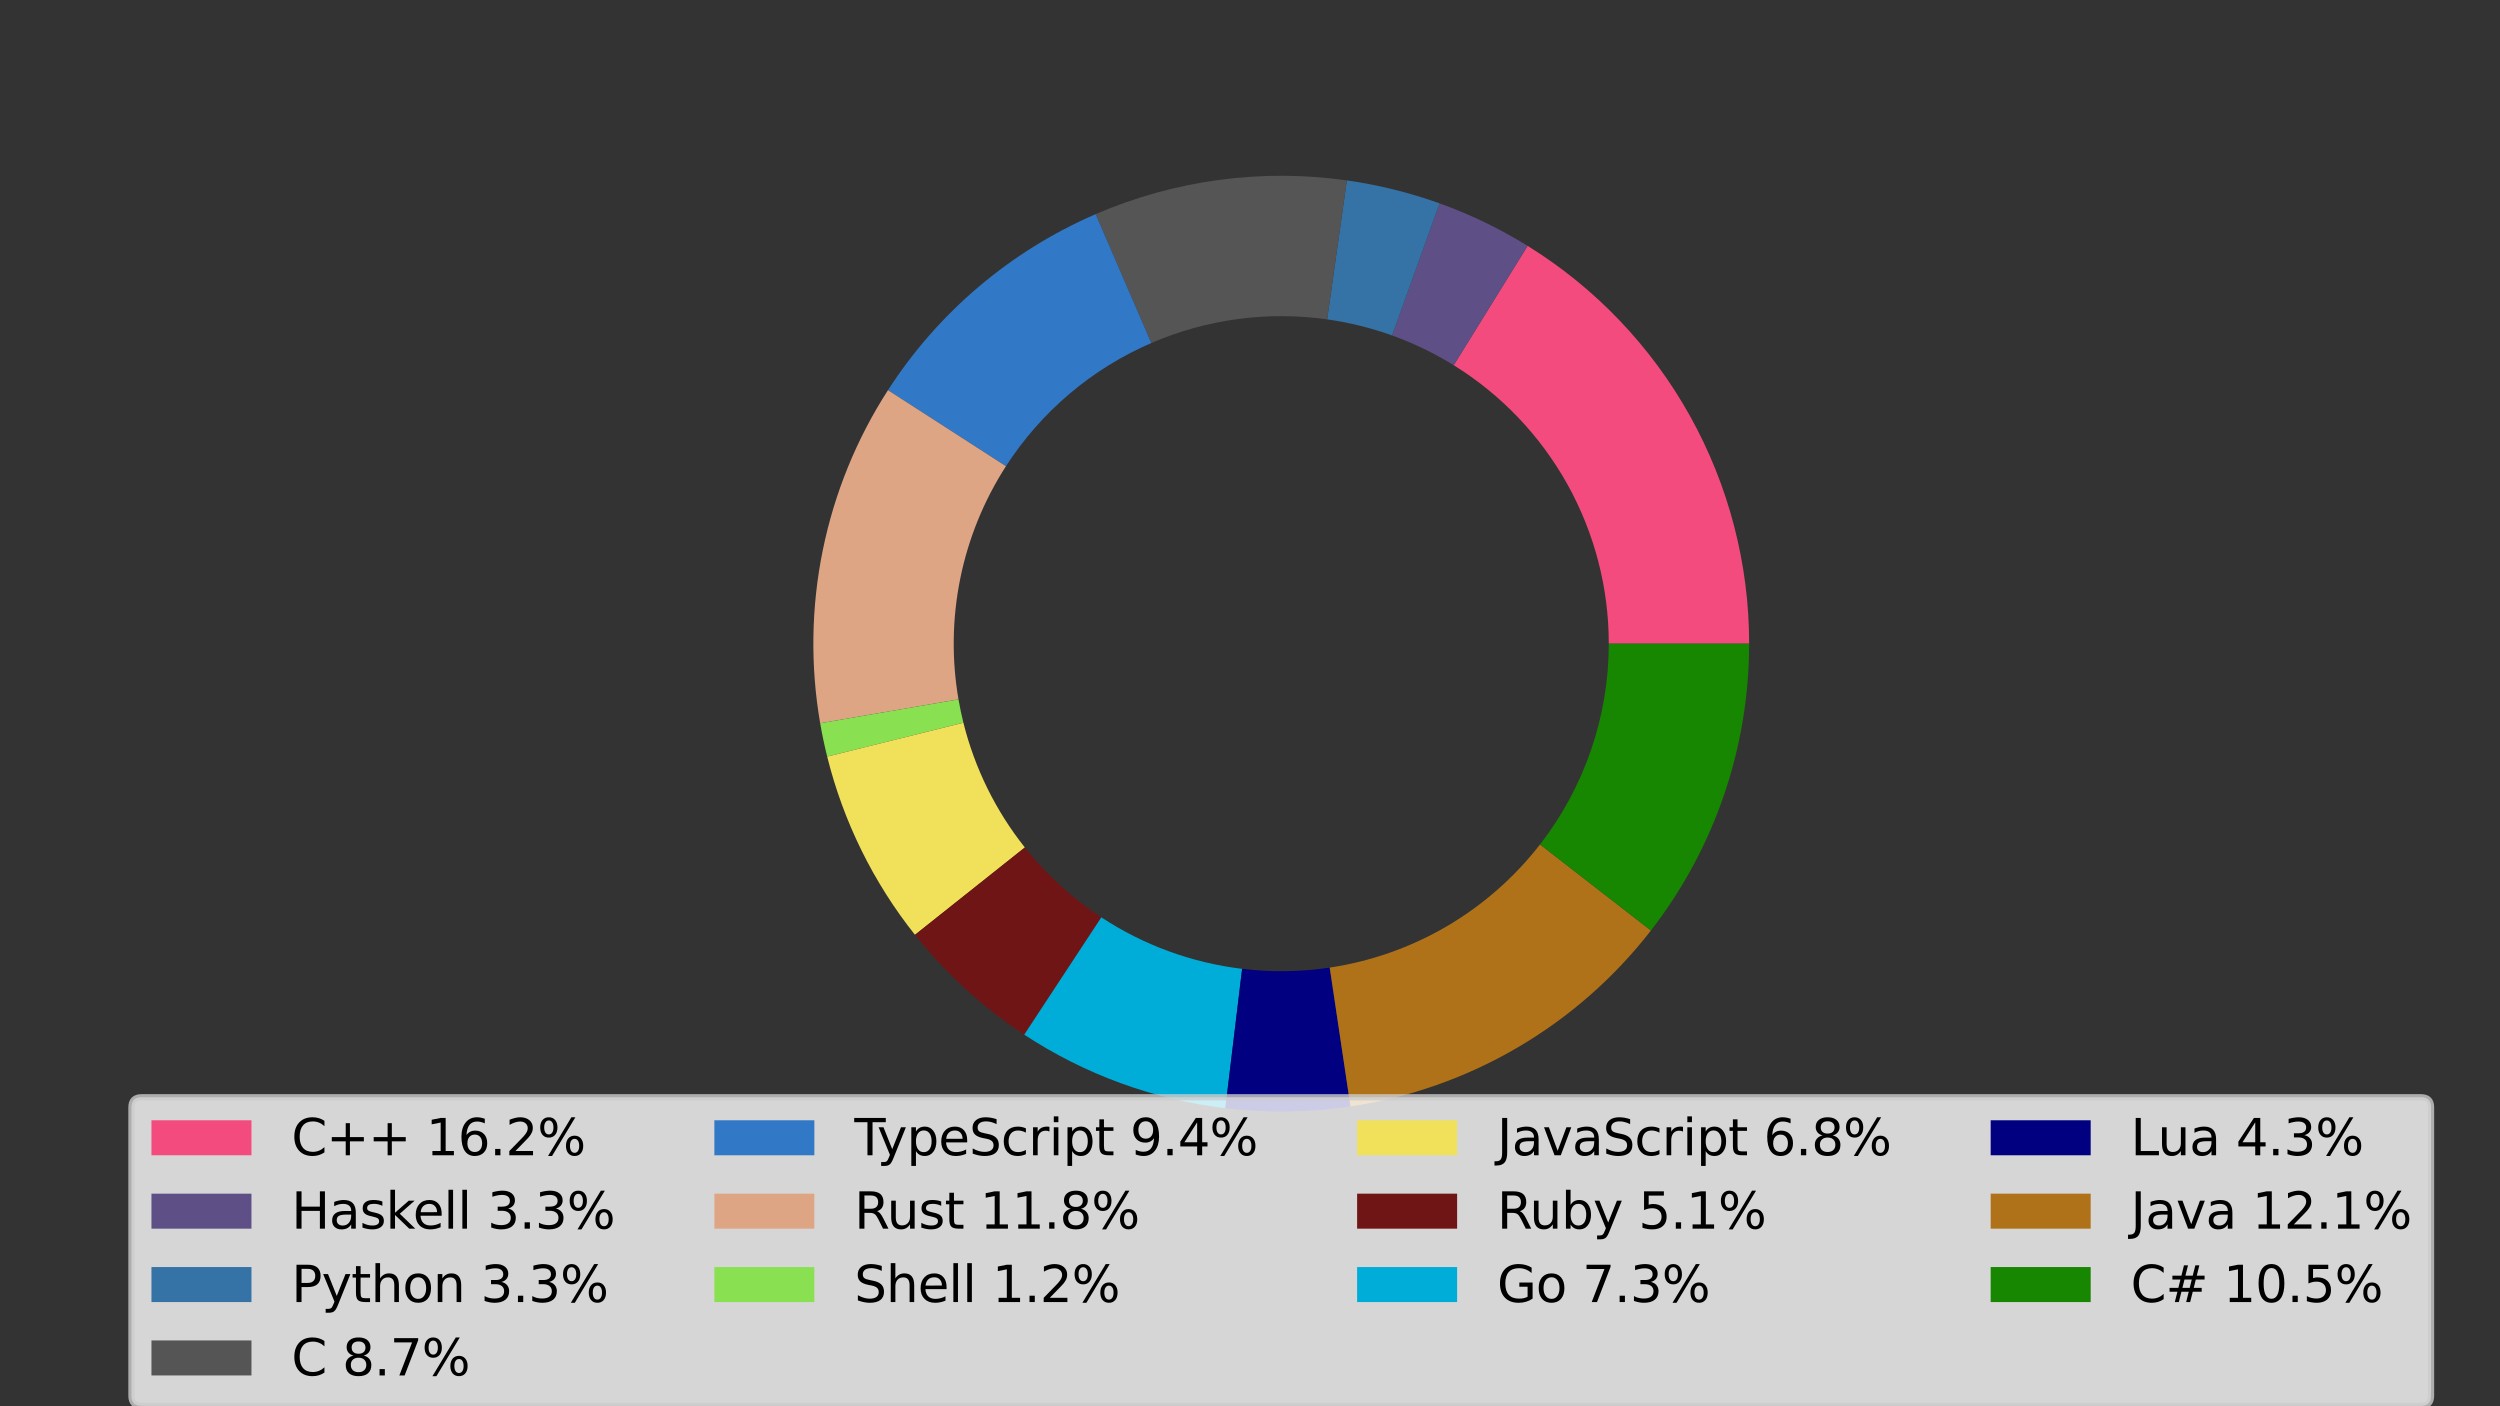 <?xml version="1.0" encoding="utf-8" standalone="no"?>
<!DOCTYPE svg PUBLIC "-//W3C//DTD SVG 1.1//EN"
  "http://www.w3.org/Graphics/SVG/1.1/DTD/svg11.dtd">
<svg xmlns:xlink="http://www.w3.org/1999/xlink" width="400pt" height="225pt" viewBox="0 0 400 225" xmlns="http://www.w3.org/2000/svg" version="1.1">
 <rect x="0" y="0" width="400" height="225" fill="#333333" stroke="none"/>
 <defs>
  <style type="text/css">*{stroke-linejoin: round; stroke-linecap: butt}</style>
 </defs>
 <g id="figure_1">
  <g id="patch_1">
   <path d="M 0 225 
L 400 225 
L 400 0 
L 0 0 
L 0 225 
z
" style="fill: none"/>
  </g>
  <g id="axes_1">
   <g id="patch_2">
    <path d="M 257.405 102.987 
C 257.405 94.063 255.125 85.285 250.783 77.489 
C 246.441 69.692 240.179 63.133 232.592 58.434 
L 244.417 39.34 
C 255.255 46.052 264.201 55.423 270.404 66.561 
C 276.607 77.698 279.864 90.238 279.864 102.987 
z
" clip-path="url(#p9ce96ccfa5)" style="fill: #f34b7d"/>
   </g>
   <g id="patch_3">
    <path d="M 232.592 58.434 
C 231.037 57.471 229.433 56.591 227.787 55.796 
C 226.14 55.001 224.454 54.292 222.733 53.674 
L 230.333 32.539 
C 232.791 33.423 235.201 34.435 237.553 35.571 
C 239.905 36.707 242.196 37.965 244.417 39.34 
z
" clip-path="url(#p9ce96ccfa5)" style="fill: #5e5086"/>
   </g>
   <g id="patch_4">
    <path d="M 222.733 53.674 
C 221.052 53.069 219.34 52.551 217.606 52.121 
C 215.871 51.691 214.116 51.35 212.347 51.1 
L 215.496 28.862 
C 218.023 29.22 220.531 29.707 223.008 30.321 
C 225.486 30.935 227.931 31.676 230.333 32.539 
z
" clip-path="url(#p9ce96ccfa5)" style="fill: #3572a5"/>
   </g>
   <g id="patch_5">
    <path d="M 212.347 51.1 
C 207.595 50.427 202.774 50.41 198.017 51.049 
C 193.261 51.689 188.615 52.979 184.21 54.883 
L 175.3 34.266 
C 181.593 31.547 188.23 29.704 195.025 28.791 
C 201.819 27.877 208.708 27.901 215.496 28.862 
z
" clip-path="url(#p9ce96ccfa5)" style="fill: #555555"/>
   </g>
   <g id="patch_6">
    <path d="M 184.21 54.883 
C 179.468 56.932 175.056 59.671 171.116 63.01 
C 167.176 66.35 163.751 70.254 160.953 74.595 
L 142.075 62.427 
C 146.073 56.225 150.965 50.648 156.594 45.877 
C 162.223 41.106 168.526 37.194 175.3 34.266 
z
" clip-path="url(#p9ce96ccfa5)" style="fill: #3178c6"/>
   </g>
   <g id="patch_7">
    <path d="M 160.953 74.595 
C 157.425 80.069 154.948 86.152 153.649 92.533 
C 152.349 98.914 152.251 105.482 153.359 111.899 
L 131.227 115.719 
C 129.645 106.551 129.785 97.169 131.641 88.053 
C 133.496 78.937 137.035 70.247 142.075 62.427 
z
" clip-path="url(#p9ce96ccfa5)" style="fill: #dea584"/>
   </g>
   <g id="patch_8">
    <path d="M 153.359 111.899 
C 153.467 112.526 153.587 113.151 153.718 113.774 
C 153.849 114.397 153.991 115.017 154.144 115.635 
L 132.349 121.055 
C 132.13 120.173 131.926 119.287 131.739 118.397 
C 131.552 117.508 131.381 116.615 131.227 115.719 
z
" clip-path="url(#p9ce96ccfa5)" style="fill: #89e051"/>
   </g>
   <g id="patch_9">
    <path d="M 154.144 115.635 
C 155.047 119.265 156.336 122.788 157.989 126.143 
C 159.642 129.499 161.649 132.668 163.977 135.596 
L 146.395 149.571 
C 143.07 145.388 140.203 140.861 137.841 136.067 
C 135.48 131.274 133.639 126.241 132.349 121.055 
z
" clip-path="url(#p9ce96ccfa5)" style="fill: #f1e05a"/>
   </g>
   <g id="patch_10">
    <path d="M 163.977 135.596 
C 165.704 137.769 167.601 139.801 169.651 141.674 
C 171.7 143.546 173.894 145.253 176.214 146.777 
L 163.877 165.545 
C 160.564 163.367 157.428 160.929 154.501 158.254 
C 151.573 155.579 148.863 152.676 146.395 149.571 
z
" clip-path="url(#p9ce96ccfa5)" style="fill: #701516"/>
   </g>
   <g id="patch_11">
    <path d="M 176.214 146.777 
C 179.588 148.995 183.206 150.815 186.998 152.202 
C 190.789 153.589 194.728 154.533 198.736 155.016 
L 196.052 177.314 
C 190.326 176.625 184.698 175.276 179.282 173.295 
C 173.866 171.313 168.696 168.713 163.877 165.545 
z
" clip-path="url(#p9ce96ccfa5)" style="fill: #00add8"/>
   </g>
   <g id="patch_12">
    <path d="M 198.736 155.016 
C 201.064 155.296 203.408 155.42 205.752 155.386 
C 208.096 155.353 210.435 155.162 212.754 154.815 
L 216.077 177.027 
C 212.764 177.522 209.423 177.795 206.074 177.843 
C 202.725 177.891 199.377 177.714 196.052 177.314 
z
" clip-path="url(#p9ce96ccfa5)" style="fill: #000080"/>
   </g>
   <g id="patch_13">
    <path d="M 212.754 154.815 
C 219.36 153.827 225.716 151.584 231.48 148.209 
C 237.244 144.834 242.31 140.388 246.404 135.111 
L 264.148 148.879 
C 258.299 156.417 251.062 162.769 242.828 167.59 
C 234.594 172.412 225.514 175.615 216.077 177.027 
z
" clip-path="url(#p9ce96ccfa5)" style="fill: #b07219"/>
   </g>
   <g id="patch_14">
    <path d="M 246.404 135.111 
C 249.945 130.547 252.707 125.429 254.578 119.965 
C 256.45 114.5 257.405 108.763 257.405 102.987 
L 279.864 102.987 
C 279.864 111.239 278.5 119.434 275.826 127.241 
C 273.153 135.048 269.207 142.359 264.148 148.879 
z
" clip-path="url(#p9ce96ccfa5)" style="fill: #178600"/>
   </g>
  </g>
  <g id="axes_2">
   <g id="legend_1">
    <g id="patch_15">
     <path d="M 22.634 224.935 
L 387.366 224.935 
Q 388.966 224.935 388.966 223.335 
L 388.966 177.165 
Q 388.966 175.565 387.366 175.565 
L 22.634 175.565 
Q 21.034 175.565 21.034 177.165 
L 21.034 223.335 
Q 21.034 224.935 22.634 224.935 
z
" style="fill: #ffffff; opacity: 0.8; stroke: #cccccc; stroke-linejoin: miter"/>
    </g>
    <g id="patch_16">
     <path d="M 24.234 184.844 
L 40.234 184.844 
L 40.234 179.244 
L 24.234 179.244 
z
" style="fill: #f34b7d"/>
    </g>
    <g id="text_1">
     <!-- C++ 16.2% -->
     <g transform="translate(46.634 184.844) scale(0.08 -0.08)">
      <defs>
       <path id="DejaVuSans-43" d="M 4122 4306 
L 4122 3641 
Q 3803 3938 3442 4084 
Q 3081 4231 2675 4231 
Q 1875 4231 1450 3742 
Q 1025 3253 1025 2328 
Q 1025 1406 1450 917 
Q 1875 428 2675 428 
Q 3081 428 3442 575 
Q 3803 722 4122 1019 
L 4122 359 
Q 3791 134 3420 21 
Q 3050 -91 2638 -91 
Q 1578 -91 968 557 
Q 359 1206 359 2328 
Q 359 3453 968 4101 
Q 1578 4750 2638 4750 
Q 3056 4750 3426 4639 
Q 3797 4528 4122 4306 
z
" transform="scale(0.016)"/>
       <path id="DejaVuSans-2b" d="M 2944 4013 
L 2944 2272 
L 4684 2272 
L 4684 1741 
L 2944 1741 
L 2944 0 
L 2419 0 
L 2419 1741 
L 678 1741 
L 678 2272 
L 2419 2272 
L 2419 4013 
L 2944 4013 
z
" transform="scale(0.016)"/>
       <path id="DejaVuSans-20" transform="scale(0.016)"/>
       <path id="DejaVuSans-31" d="M 794 531 
L 1825 531 
L 1825 4091 
L 703 3866 
L 703 4441 
L 1819 4666 
L 2450 4666 
L 2450 531 
L 3481 531 
L 3481 0 
L 794 0 
L 794 531 
z
" transform="scale(0.016)"/>
       <path id="DejaVuSans-36" d="M 2113 2584 
Q 1688 2584 1439 2293 
Q 1191 2003 1191 1497 
Q 1191 994 1439 701 
Q 1688 409 2113 409 
Q 2538 409 2786 701 
Q 3034 994 3034 1497 
Q 3034 2003 2786 2293 
Q 2538 2584 2113 2584 
z
M 3366 4563 
L 3366 3988 
Q 3128 4100 2886 4159 
Q 2644 4219 2406 4219 
Q 1781 4219 1451 3797 
Q 1122 3375 1075 2522 
Q 1259 2794 1537 2939 
Q 1816 3084 2150 3084 
Q 2853 3084 3261 2657 
Q 3669 2231 3669 1497 
Q 3669 778 3244 343 
Q 2819 -91 2113 -91 
Q 1303 -91 875 529 
Q 447 1150 447 2328 
Q 447 3434 972 4092 
Q 1497 4750 2381 4750 
Q 2619 4750 2861 4703 
Q 3103 4656 3366 4563 
z
" transform="scale(0.016)"/>
       <path id="DejaVuSans-2e" d="M 684 794 
L 1344 794 
L 1344 0 
L 684 0 
L 684 794 
z
" transform="scale(0.016)"/>
       <path id="DejaVuSans-32" d="M 1228 531 
L 3431 531 
L 3431 0 
L 469 0 
L 469 531 
Q 828 903 1448 1529 
Q 2069 2156 2228 2338 
Q 2531 2678 2651 2914 
Q 2772 3150 2772 3378 
Q 2772 3750 2511 3984 
Q 2250 4219 1831 4219 
Q 1534 4219 1204 4116 
Q 875 4013 500 3803 
L 500 4441 
Q 881 4594 1212 4672 
Q 1544 4750 1819 4750 
Q 2544 4750 2975 4387 
Q 3406 4025 3406 3419 
Q 3406 3131 3298 2873 
Q 3191 2616 2906 2266 
Q 2828 2175 2409 1742 
Q 1991 1309 1228 531 
z
" transform="scale(0.016)"/>
       <path id="DejaVuSans-25" d="M 4653 2053 
Q 4381 2053 4226 1822 
Q 4072 1591 4072 1178 
Q 4072 772 4226 539 
Q 4381 306 4653 306 
Q 4919 306 5073 539 
Q 5228 772 5228 1178 
Q 5228 1588 5073 1820 
Q 4919 2053 4653 2053 
z
M 4653 2450 
Q 5147 2450 5437 2106 
Q 5728 1763 5728 1178 
Q 5728 594 5436 251 
Q 5144 -91 4653 -91 
Q 4153 -91 3862 251 
Q 3572 594 3572 1178 
Q 3572 1766 3864 2108 
Q 4156 2450 4653 2450 
z
M 1428 4353 
Q 1159 4353 1004 4120 
Q 850 3888 850 3481 
Q 850 3069 1003 2837 
Q 1156 2606 1428 2606 
Q 1700 2606 1854 2837 
Q 2009 3069 2009 3481 
Q 2009 3884 1853 4118 
Q 1697 4353 1428 4353 
z
M 4250 4750 
L 4750 4750 
L 1831 -91 
L 1331 -91 
L 4250 4750 
z
M 1428 4750 
Q 1922 4750 2215 4408 
Q 2509 4066 2509 3481 
Q 2509 2891 2217 2550 
Q 1925 2209 1428 2209 
Q 931 2209 642 2551 
Q 353 2894 353 3481 
Q 353 4063 643 4406 
Q 934 4750 1428 4750 
z
" transform="scale(0.016)"/>
      </defs>
      <use xlink:href="#DejaVuSans-43"/>
      <use xlink:href="#DejaVuSans-2b" x="69.824"/>
      <use xlink:href="#DejaVuSans-2b" x="153.613"/>
      <use xlink:href="#DejaVuSans-20" x="237.402"/>
      <use xlink:href="#DejaVuSans-31" x="269.189"/>
      <use xlink:href="#DejaVuSans-36" x="332.812"/>
      <use xlink:href="#DejaVuSans-2e" x="396.436"/>
      <use xlink:href="#DejaVuSans-32" x="428.223"/>
      <use xlink:href="#DejaVuSans-25" x="491.846"/>
     </g>
    </g>
    <g id="patch_17">
     <path d="M 24.234 196.586 
L 40.234 196.586 
L 40.234 190.986 
L 24.234 190.986 
z
" style="fill: #5e5086"/>
    </g>
    <g id="text_2">
     <!-- Haskell 3.3% -->
     <g transform="translate(46.634 196.586) scale(0.08 -0.08)">
      <defs>
       <path id="DejaVuSans-48" d="M 628 4666 
L 1259 4666 
L 1259 2753 
L 3553 2753 
L 3553 4666 
L 4184 4666 
L 4184 0 
L 3553 0 
L 3553 2222 
L 1259 2222 
L 1259 0 
L 628 0 
L 628 4666 
z
" transform="scale(0.016)"/>
       <path id="DejaVuSans-61" d="M 2194 1759 
Q 1497 1759 1228 1600 
Q 959 1441 959 1056 
Q 959 750 1161 570 
Q 1363 391 1709 391 
Q 2188 391 2477 730 
Q 2766 1069 2766 1631 
L 2766 1759 
L 2194 1759 
z
M 3341 1997 
L 3341 0 
L 2766 0 
L 2766 531 
Q 2569 213 2275 61 
Q 1981 -91 1556 -91 
Q 1019 -91 701 211 
Q 384 513 384 1019 
Q 384 1609 779 1909 
Q 1175 2209 1959 2209 
L 2766 2209 
L 2766 2266 
Q 2766 2663 2505 2880 
Q 2244 3097 1772 3097 
Q 1472 3097 1187 3025 
Q 903 2953 641 2809 
L 641 3341 
Q 956 3463 1253 3523 
Q 1550 3584 1831 3584 
Q 2591 3584 2966 3190 
Q 3341 2797 3341 1997 
z
" transform="scale(0.016)"/>
       <path id="DejaVuSans-73" d="M 2834 3397 
L 2834 2853 
Q 2591 2978 2328 3040 
Q 2066 3103 1784 3103 
Q 1356 3103 1142 2972 
Q 928 2841 928 2578 
Q 928 2378 1081 2264 
Q 1234 2150 1697 2047 
L 1894 2003 
Q 2506 1872 2764 1633 
Q 3022 1394 3022 966 
Q 3022 478 2636 193 
Q 2250 -91 1575 -91 
Q 1294 -91 989 -36 
Q 684 19 347 128 
L 347 722 
Q 666 556 975 473 
Q 1284 391 1588 391 
Q 1994 391 2212 530 
Q 2431 669 2431 922 
Q 2431 1156 2273 1281 
Q 2116 1406 1581 1522 
L 1381 1569 
Q 847 1681 609 1914 
Q 372 2147 372 2553 
Q 372 3047 722 3315 
Q 1072 3584 1716 3584 
Q 2034 3584 2315 3537 
Q 2597 3491 2834 3397 
z
" transform="scale(0.016)"/>
       <path id="DejaVuSans-6b" d="M 581 4863 
L 1159 4863 
L 1159 1991 
L 2875 3500 
L 3609 3500 
L 1753 1863 
L 3688 0 
L 2938 0 
L 1159 1709 
L 1159 0 
L 581 0 
L 581 4863 
z
" transform="scale(0.016)"/>
       <path id="DejaVuSans-65" d="M 3597 1894 
L 3597 1613 
L 953 1613 
Q 991 1019 1311 708 
Q 1631 397 2203 397 
Q 2534 397 2845 478 
Q 3156 559 3463 722 
L 3463 178 
Q 3153 47 2828 -22 
Q 2503 -91 2169 -91 
Q 1331 -91 842 396 
Q 353 884 353 1716 
Q 353 2575 817 3079 
Q 1281 3584 2069 3584 
Q 2775 3584 3186 3129 
Q 3597 2675 3597 1894 
z
M 3022 2063 
Q 3016 2534 2758 2815 
Q 2500 3097 2075 3097 
Q 1594 3097 1305 2825 
Q 1016 2553 972 2059 
L 3022 2063 
z
" transform="scale(0.016)"/>
       <path id="DejaVuSans-6c" d="M 603 4863 
L 1178 4863 
L 1178 0 
L 603 0 
L 603 4863 
z
" transform="scale(0.016)"/>
       <path id="DejaVuSans-33" d="M 2597 2516 
Q 3050 2419 3304 2112 
Q 3559 1806 3559 1356 
Q 3559 666 3084 287 
Q 2609 -91 1734 -91 
Q 1441 -91 1130 -33 
Q 819 25 488 141 
L 488 750 
Q 750 597 1062 519 
Q 1375 441 1716 441 
Q 2309 441 2620 675 
Q 2931 909 2931 1356 
Q 2931 1769 2642 2001 
Q 2353 2234 1838 2234 
L 1294 2234 
L 1294 2753 
L 1863 2753 
Q 2328 2753 2575 2939 
Q 2822 3125 2822 3475 
Q 2822 3834 2567 4026 
Q 2313 4219 1838 4219 
Q 1578 4219 1281 4162 
Q 984 4106 628 3988 
L 628 4550 
Q 988 4650 1302 4700 
Q 1616 4750 1894 4750 
Q 2613 4750 3031 4423 
Q 3450 4097 3450 3541 
Q 3450 3153 3228 2886 
Q 3006 2619 2597 2516 
z
" transform="scale(0.016)"/>
      </defs>
      <use xlink:href="#DejaVuSans-48"/>
      <use xlink:href="#DejaVuSans-61" x="75.195"/>
      <use xlink:href="#DejaVuSans-73" x="136.475"/>
      <use xlink:href="#DejaVuSans-6b" x="188.574"/>
      <use xlink:href="#DejaVuSans-65" x="242.859"/>
      <use xlink:href="#DejaVuSans-6c" x="304.383"/>
      <use xlink:href="#DejaVuSans-6c" x="332.166"/>
      <use xlink:href="#DejaVuSans-20" x="359.949"/>
      <use xlink:href="#DejaVuSans-33" x="391.736"/>
      <use xlink:href="#DejaVuSans-2e" x="455.359"/>
      <use xlink:href="#DejaVuSans-33" x="487.146"/>
      <use xlink:href="#DejaVuSans-25" x="550.77"/>
     </g>
    </g>
    <g id="patch_18">
     <path d="M 24.234 208.329 
L 40.234 208.329 
L 40.234 202.729 
L 24.234 202.729 
z
" style="fill: #3572a5"/>
    </g>
    <g id="text_3">
     <!-- Python 3.3% -->
     <g transform="translate(46.634 208.329) scale(0.08 -0.08)">
      <defs>
       <path id="DejaVuSans-50" d="M 1259 4147 
L 1259 2394 
L 2053 2394 
Q 2494 2394 2734 2622 
Q 2975 2850 2975 3272 
Q 2975 3691 2734 3919 
Q 2494 4147 2053 4147 
L 1259 4147 
z
M 628 4666 
L 2053 4666 
Q 2838 4666 3239 4311 
Q 3641 3956 3641 3272 
Q 3641 2581 3239 2228 
Q 2838 1875 2053 1875 
L 1259 1875 
L 1259 0 
L 628 0 
L 628 4666 
z
" transform="scale(0.016)"/>
       <path id="DejaVuSans-79" d="M 2059 -325 
Q 1816 -950 1584 -1140 
Q 1353 -1331 966 -1331 
L 506 -1331 
L 506 -850 
L 844 -850 
Q 1081 -850 1212 -737 
Q 1344 -625 1503 -206 
L 1606 56 
L 191 3500 
L 800 3500 
L 1894 763 
L 2988 3500 
L 3597 3500 
L 2059 -325 
z
" transform="scale(0.016)"/>
       <path id="DejaVuSans-74" d="M 1172 4494 
L 1172 3500 
L 2356 3500 
L 2356 3053 
L 1172 3053 
L 1172 1153 
Q 1172 725 1289 603 
Q 1406 481 1766 481 
L 2356 481 
L 2356 0 
L 1766 0 
Q 1100 0 847 248 
Q 594 497 594 1153 
L 594 3053 
L 172 3053 
L 172 3500 
L 594 3500 
L 594 4494 
L 1172 4494 
z
" transform="scale(0.016)"/>
       <path id="DejaVuSans-68" d="M 3513 2113 
L 3513 0 
L 2938 0 
L 2938 2094 
Q 2938 2591 2744 2837 
Q 2550 3084 2163 3084 
Q 1697 3084 1428 2787 
Q 1159 2491 1159 1978 
L 1159 0 
L 581 0 
L 581 4863 
L 1159 4863 
L 1159 2956 
Q 1366 3272 1645 3428 
Q 1925 3584 2291 3584 
Q 2894 3584 3203 3211 
Q 3513 2838 3513 2113 
z
" transform="scale(0.016)"/>
       <path id="DejaVuSans-6f" d="M 1959 3097 
Q 1497 3097 1228 2736 
Q 959 2375 959 1747 
Q 959 1119 1226 758 
Q 1494 397 1959 397 
Q 2419 397 2687 759 
Q 2956 1122 2956 1747 
Q 2956 2369 2687 2733 
Q 2419 3097 1959 3097 
z
M 1959 3584 
Q 2709 3584 3137 3096 
Q 3566 2609 3566 1747 
Q 3566 888 3137 398 
Q 2709 -91 1959 -91 
Q 1206 -91 779 398 
Q 353 888 353 1747 
Q 353 2609 779 3096 
Q 1206 3584 1959 3584 
z
" transform="scale(0.016)"/>
       <path id="DejaVuSans-6e" d="M 3513 2113 
L 3513 0 
L 2938 0 
L 2938 2094 
Q 2938 2591 2744 2837 
Q 2550 3084 2163 3084 
Q 1697 3084 1428 2787 
Q 1159 2491 1159 1978 
L 1159 0 
L 581 0 
L 581 3500 
L 1159 3500 
L 1159 2956 
Q 1366 3272 1645 3428 
Q 1925 3584 2291 3584 
Q 2894 3584 3203 3211 
Q 3513 2838 3513 2113 
z
" transform="scale(0.016)"/>
      </defs>
      <use xlink:href="#DejaVuSans-50"/>
      <use xlink:href="#DejaVuSans-79" x="60.303"/>
      <use xlink:href="#DejaVuSans-74" x="119.482"/>
      <use xlink:href="#DejaVuSans-68" x="158.691"/>
      <use xlink:href="#DejaVuSans-6f" x="222.07"/>
      <use xlink:href="#DejaVuSans-6e" x="283.252"/>
      <use xlink:href="#DejaVuSans-20" x="346.631"/>
      <use xlink:href="#DejaVuSans-33" x="378.418"/>
      <use xlink:href="#DejaVuSans-2e" x="442.041"/>
      <use xlink:href="#DejaVuSans-33" x="473.828"/>
      <use xlink:href="#DejaVuSans-25" x="537.451"/>
     </g>
    </g>
    <g id="patch_19">
     <path d="M 24.234 220.071 
L 40.234 220.071 
L 40.234 214.471 
L 24.234 214.471 
z
" style="fill: #555555"/>
    </g>
    <g id="text_4">
     <!-- C 8.7% -->
     <g transform="translate(46.634 220.071) scale(0.08 -0.08)">
      <defs>
       <path id="DejaVuSans-38" d="M 2034 2216 
Q 1584 2216 1326 1975 
Q 1069 1734 1069 1313 
Q 1069 891 1326 650 
Q 1584 409 2034 409 
Q 2484 409 2743 651 
Q 3003 894 3003 1313 
Q 3003 1734 2745 1975 
Q 2488 2216 2034 2216 
z
M 1403 2484 
Q 997 2584 770 2862 
Q 544 3141 544 3541 
Q 544 4100 942 4425 
Q 1341 4750 2034 4750 
Q 2731 4750 3128 4425 
Q 3525 4100 3525 3541 
Q 3525 3141 3298 2862 
Q 3072 2584 2669 2484 
Q 3125 2378 3379 2068 
Q 3634 1759 3634 1313 
Q 3634 634 3220 271 
Q 2806 -91 2034 -91 
Q 1263 -91 848 271 
Q 434 634 434 1313 
Q 434 1759 690 2068 
Q 947 2378 1403 2484 
z
M 1172 3481 
Q 1172 3119 1398 2916 
Q 1625 2713 2034 2713 
Q 2441 2713 2670 2916 
Q 2900 3119 2900 3481 
Q 2900 3844 2670 4047 
Q 2441 4250 2034 4250 
Q 1625 4250 1398 4047 
Q 1172 3844 1172 3481 
z
" transform="scale(0.016)"/>
       <path id="DejaVuSans-37" d="M 525 4666 
L 3525 4666 
L 3525 4397 
L 1831 0 
L 1172 0 
L 2766 4134 
L 525 4134 
L 525 4666 
z
" transform="scale(0.016)"/>
      </defs>
      <use xlink:href="#DejaVuSans-43"/>
      <use xlink:href="#DejaVuSans-20" x="69.824"/>
      <use xlink:href="#DejaVuSans-38" x="101.611"/>
      <use xlink:href="#DejaVuSans-2e" x="165.234"/>
      <use xlink:href="#DejaVuSans-37" x="197.021"/>
      <use xlink:href="#DejaVuSans-25" x="260.645"/>
     </g>
    </g>
    <g id="patch_20">
     <path d="M 114.297 184.844 
L 130.297 184.844 
L 130.297 179.244 
L 114.297 179.244 
z
" style="fill: #3178c6"/>
    </g>
    <g id="text_5">
     <!-- TypeScript 9.4% -->
     <g transform="translate(136.697 184.844) scale(0.08 -0.08)">
      <defs>
       <path id="DejaVuSans-54" d="M -19 4666 
L 3928 4666 
L 3928 4134 
L 2272 4134 
L 2272 0 
L 1638 0 
L 1638 4134 
L -19 4134 
L -19 4666 
z
" transform="scale(0.016)"/>
       <path id="DejaVuSans-70" d="M 1159 525 
L 1159 -1331 
L 581 -1331 
L 581 3500 
L 1159 3500 
L 1159 2969 
Q 1341 3281 1617 3432 
Q 1894 3584 2278 3584 
Q 2916 3584 3314 3078 
Q 3713 2572 3713 1747 
Q 3713 922 3314 415 
Q 2916 -91 2278 -91 
Q 1894 -91 1617 61 
Q 1341 213 1159 525 
z
M 3116 1747 
Q 3116 2381 2855 2742 
Q 2594 3103 2138 3103 
Q 1681 3103 1420 2742 
Q 1159 2381 1159 1747 
Q 1159 1113 1420 752 
Q 1681 391 2138 391 
Q 2594 391 2855 752 
Q 3116 1113 3116 1747 
z
" transform="scale(0.016)"/>
       <path id="DejaVuSans-53" d="M 3425 4513 
L 3425 3897 
Q 3066 4069 2747 4153 
Q 2428 4238 2131 4238 
Q 1616 4238 1336 4038 
Q 1056 3838 1056 3469 
Q 1056 3159 1242 3001 
Q 1428 2844 1947 2747 
L 2328 2669 
Q 3034 2534 3370 2195 
Q 3706 1856 3706 1288 
Q 3706 609 3251 259 
Q 2797 -91 1919 -91 
Q 1588 -91 1214 -16 
Q 841 59 441 206 
L 441 856 
Q 825 641 1194 531 
Q 1563 422 1919 422 
Q 2459 422 2753 634 
Q 3047 847 3047 1241 
Q 3047 1584 2836 1778 
Q 2625 1972 2144 2069 
L 1759 2144 
Q 1053 2284 737 2584 
Q 422 2884 422 3419 
Q 422 4038 858 4394 
Q 1294 4750 2059 4750 
Q 2388 4750 2728 4690 
Q 3069 4631 3425 4513 
z
" transform="scale(0.016)"/>
       <path id="DejaVuSans-63" d="M 3122 3366 
L 3122 2828 
Q 2878 2963 2633 3030 
Q 2388 3097 2138 3097 
Q 1578 3097 1268 2742 
Q 959 2388 959 1747 
Q 959 1106 1268 751 
Q 1578 397 2138 397 
Q 2388 397 2633 464 
Q 2878 531 3122 666 
L 3122 134 
Q 2881 22 2623 -34 
Q 2366 -91 2075 -91 
Q 1284 -91 818 406 
Q 353 903 353 1747 
Q 353 2603 823 3093 
Q 1294 3584 2113 3584 
Q 2378 3584 2631 3529 
Q 2884 3475 3122 3366 
z
" transform="scale(0.016)"/>
       <path id="DejaVuSans-72" d="M 2631 2963 
Q 2534 3019 2420 3045 
Q 2306 3072 2169 3072 
Q 1681 3072 1420 2755 
Q 1159 2438 1159 1844 
L 1159 0 
L 581 0 
L 581 3500 
L 1159 3500 
L 1159 2956 
Q 1341 3275 1631 3429 
Q 1922 3584 2338 3584 
Q 2397 3584 2469 3576 
Q 2541 3569 2628 3553 
L 2631 2963 
z
" transform="scale(0.016)"/>
       <path id="DejaVuSans-69" d="M 603 3500 
L 1178 3500 
L 1178 0 
L 603 0 
L 603 3500 
z
M 603 4863 
L 1178 4863 
L 1178 4134 
L 603 4134 
L 603 4863 
z
" transform="scale(0.016)"/>
       <path id="DejaVuSans-39" d="M 703 97 
L 703 672 
Q 941 559 1184 500 
Q 1428 441 1663 441 
Q 2288 441 2617 861 
Q 2947 1281 2994 2138 
Q 2813 1869 2534 1725 
Q 2256 1581 1919 1581 
Q 1219 1581 811 2004 
Q 403 2428 403 3163 
Q 403 3881 828 4315 
Q 1253 4750 1959 4750 
Q 2769 4750 3195 4129 
Q 3622 3509 3622 2328 
Q 3622 1225 3098 567 
Q 2575 -91 1691 -91 
Q 1453 -91 1209 -44 
Q 966 3 703 97 
z
M 1959 2075 
Q 2384 2075 2632 2365 
Q 2881 2656 2881 3163 
Q 2881 3666 2632 3958 
Q 2384 4250 1959 4250 
Q 1534 4250 1286 3958 
Q 1038 3666 1038 3163 
Q 1038 2656 1286 2365 
Q 1534 2075 1959 2075 
z
" transform="scale(0.016)"/>
       <path id="DejaVuSans-34" d="M 2419 4116 
L 825 1625 
L 2419 1625 
L 2419 4116 
z
M 2253 4666 
L 3047 4666 
L 3047 1625 
L 3713 1625 
L 3713 1100 
L 3047 1100 
L 3047 0 
L 2419 0 
L 2419 1100 
L 313 1100 
L 313 1709 
L 2253 4666 
z
" transform="scale(0.016)"/>
      </defs>
      <use xlink:href="#DejaVuSans-54"/>
      <use xlink:href="#DejaVuSans-79" x="45.459"/>
      <use xlink:href="#DejaVuSans-70" x="104.639"/>
      <use xlink:href="#DejaVuSans-65" x="168.115"/>
      <use xlink:href="#DejaVuSans-53" x="229.639"/>
      <use xlink:href="#DejaVuSans-63" x="293.115"/>
      <use xlink:href="#DejaVuSans-72" x="348.096"/>
      <use xlink:href="#DejaVuSans-69" x="389.209"/>
      <use xlink:href="#DejaVuSans-70" x="416.992"/>
      <use xlink:href="#DejaVuSans-74" x="480.469"/>
      <use xlink:href="#DejaVuSans-20" x="519.678"/>
      <use xlink:href="#DejaVuSans-39" x="551.465"/>
      <use xlink:href="#DejaVuSans-2e" x="615.088"/>
      <use xlink:href="#DejaVuSans-34" x="646.875"/>
      <use xlink:href="#DejaVuSans-25" x="710.498"/>
     </g>
    </g>
    <g id="patch_21">
     <path d="M 114.297 196.586 
L 130.297 196.586 
L 130.297 190.986 
L 114.297 190.986 
z
" style="fill: #dea584"/>
    </g>
    <g id="text_6">
     <!-- Rust 11.8% -->
     <g transform="translate(136.697 196.586) scale(0.08 -0.08)">
      <defs>
       <path id="DejaVuSans-52" d="M 2841 2188 
Q 3044 2119 3236 1894 
Q 3428 1669 3622 1275 
L 4263 0 
L 3584 0 
L 2988 1197 
Q 2756 1666 2539 1819 
Q 2322 1972 1947 1972 
L 1259 1972 
L 1259 0 
L 628 0 
L 628 4666 
L 2053 4666 
Q 2853 4666 3247 4331 
Q 3641 3997 3641 3322 
Q 3641 2881 3436 2590 
Q 3231 2300 2841 2188 
z
M 1259 4147 
L 1259 2491 
L 2053 2491 
Q 2509 2491 2742 2702 
Q 2975 2913 2975 3322 
Q 2975 3731 2742 3939 
Q 2509 4147 2053 4147 
L 1259 4147 
z
" transform="scale(0.016)"/>
       <path id="DejaVuSans-75" d="M 544 1381 
L 544 3500 
L 1119 3500 
L 1119 1403 
Q 1119 906 1312 657 
Q 1506 409 1894 409 
Q 2359 409 2629 706 
Q 2900 1003 2900 1516 
L 2900 3500 
L 3475 3500 
L 3475 0 
L 2900 0 
L 2900 538 
Q 2691 219 2414 64 
Q 2138 -91 1772 -91 
Q 1169 -91 856 284 
Q 544 659 544 1381 
z
M 1991 3584 
L 1991 3584 
z
" transform="scale(0.016)"/>
      </defs>
      <use xlink:href="#DejaVuSans-52"/>
      <use xlink:href="#DejaVuSans-75" x="64.982"/>
      <use xlink:href="#DejaVuSans-73" x="128.361"/>
      <use xlink:href="#DejaVuSans-74" x="180.461"/>
      <use xlink:href="#DejaVuSans-20" x="219.67"/>
      <use xlink:href="#DejaVuSans-31" x="251.457"/>
      <use xlink:href="#DejaVuSans-31" x="315.08"/>
      <use xlink:href="#DejaVuSans-2e" x="378.703"/>
      <use xlink:href="#DejaVuSans-38" x="410.49"/>
      <use xlink:href="#DejaVuSans-25" x="474.113"/>
     </g>
    </g>
    <g id="patch_22">
     <path d="M 114.297 208.329 
L 130.297 208.329 
L 130.297 202.729 
L 114.297 202.729 
z
" style="fill: #89e051"/>
    </g>
    <g id="text_7">
     <!-- Shell 1.2% -->
     <g transform="translate(136.697 208.329) scale(0.08 -0.08)">
      <use xlink:href="#DejaVuSans-53"/>
      <use xlink:href="#DejaVuSans-68" x="63.477"/>
      <use xlink:href="#DejaVuSans-65" x="126.855"/>
      <use xlink:href="#DejaVuSans-6c" x="188.379"/>
      <use xlink:href="#DejaVuSans-6c" x="216.162"/>
      <use xlink:href="#DejaVuSans-20" x="243.945"/>
      <use xlink:href="#DejaVuSans-31" x="275.732"/>
      <use xlink:href="#DejaVuSans-2e" x="339.355"/>
      <use xlink:href="#DejaVuSans-32" x="371.143"/>
      <use xlink:href="#DejaVuSans-25" x="434.766"/>
     </g>
    </g>
    <g id="patch_23">
     <path d="M 217.139 184.844 
L 233.139 184.844 
L 233.139 179.244 
L 217.139 179.244 
z
" style="fill: #f1e05a"/>
    </g>
    <g id="text_8">
     <!-- JavaScript 6.8% -->
     <g transform="translate(239.539 184.844) scale(0.08 -0.08)">
      <defs>
       <path id="DejaVuSans-4a" d="M 628 4666 
L 1259 4666 
L 1259 325 
Q 1259 -519 939 -900 
Q 619 -1281 -91 -1281 
L -331 -1281 
L -331 -750 
L -134 -750 
Q 284 -750 456 -515 
Q 628 -281 628 325 
L 628 4666 
z
" transform="scale(0.016)"/>
       <path id="DejaVuSans-76" d="M 191 3500 
L 800 3500 
L 1894 563 
L 2988 3500 
L 3597 3500 
L 2284 0 
L 1503 0 
L 191 3500 
z
" transform="scale(0.016)"/>
      </defs>
      <use xlink:href="#DejaVuSans-4a"/>
      <use xlink:href="#DejaVuSans-61" x="29.492"/>
      <use xlink:href="#DejaVuSans-76" x="90.771"/>
      <use xlink:href="#DejaVuSans-61" x="149.951"/>
      <use xlink:href="#DejaVuSans-53" x="211.23"/>
      <use xlink:href="#DejaVuSans-63" x="274.707"/>
      <use xlink:href="#DejaVuSans-72" x="329.688"/>
      <use xlink:href="#DejaVuSans-69" x="370.801"/>
      <use xlink:href="#DejaVuSans-70" x="398.584"/>
      <use xlink:href="#DejaVuSans-74" x="462.061"/>
      <use xlink:href="#DejaVuSans-20" x="501.27"/>
      <use xlink:href="#DejaVuSans-36" x="533.057"/>
      <use xlink:href="#DejaVuSans-2e" x="596.68"/>
      <use xlink:href="#DejaVuSans-38" x="628.467"/>
      <use xlink:href="#DejaVuSans-25" x="692.09"/>
     </g>
    </g>
    <g id="patch_24">
     <path d="M 217.139 196.586 
L 233.139 196.586 
L 233.139 190.986 
L 217.139 190.986 
z
" style="fill: #701516"/>
    </g>
    <g id="text_9">
     <!-- Ruby 5.1% -->
     <g transform="translate(239.539 196.586) scale(0.08 -0.08)">
      <defs>
       <path id="DejaVuSans-62" d="M 3116 1747 
Q 3116 2381 2855 2742 
Q 2594 3103 2138 3103 
Q 1681 3103 1420 2742 
Q 1159 2381 1159 1747 
Q 1159 1113 1420 752 
Q 1681 391 2138 391 
Q 2594 391 2855 752 
Q 3116 1113 3116 1747 
z
M 1159 2969 
Q 1341 3281 1617 3432 
Q 1894 3584 2278 3584 
Q 2916 3584 3314 3078 
Q 3713 2572 3713 1747 
Q 3713 922 3314 415 
Q 2916 -91 2278 -91 
Q 1894 -91 1617 61 
Q 1341 213 1159 525 
L 1159 0 
L 581 0 
L 581 4863 
L 1159 4863 
L 1159 2969 
z
" transform="scale(0.016)"/>
       <path id="DejaVuSans-35" d="M 691 4666 
L 3169 4666 
L 3169 4134 
L 1269 4134 
L 1269 2991 
Q 1406 3038 1543 3061 
Q 1681 3084 1819 3084 
Q 2600 3084 3056 2656 
Q 3513 2228 3513 1497 
Q 3513 744 3044 326 
Q 2575 -91 1722 -91 
Q 1428 -91 1123 -41 
Q 819 9 494 109 
L 494 744 
Q 775 591 1075 516 
Q 1375 441 1709 441 
Q 2250 441 2565 725 
Q 2881 1009 2881 1497 
Q 2881 1984 2565 2268 
Q 2250 2553 1709 2553 
Q 1456 2553 1204 2497 
Q 953 2441 691 2322 
L 691 4666 
z
" transform="scale(0.016)"/>
      </defs>
      <use xlink:href="#DejaVuSans-52"/>
      <use xlink:href="#DejaVuSans-75" x="64.982"/>
      <use xlink:href="#DejaVuSans-62" x="128.361"/>
      <use xlink:href="#DejaVuSans-79" x="191.838"/>
      <use xlink:href="#DejaVuSans-20" x="251.018"/>
      <use xlink:href="#DejaVuSans-35" x="282.805"/>
      <use xlink:href="#DejaVuSans-2e" x="346.428"/>
      <use xlink:href="#DejaVuSans-31" x="378.215"/>
      <use xlink:href="#DejaVuSans-25" x="441.838"/>
     </g>
    </g>
    <g id="patch_25">
     <path d="M 217.139 208.329 
L 233.139 208.329 
L 233.139 202.729 
L 217.139 202.729 
z
" style="fill: #00add8"/>
    </g>
    <g id="text_10">
     <!-- Go 7.3% -->
     <g transform="translate(239.539 208.329) scale(0.08 -0.08)">
      <defs>
       <path id="DejaVuSans-47" d="M 3809 666 
L 3809 1919 
L 2778 1919 
L 2778 2438 
L 4434 2438 
L 4434 434 
Q 4069 175 3628 42 
Q 3188 -91 2688 -91 
Q 1594 -91 976 548 
Q 359 1188 359 2328 
Q 359 3472 976 4111 
Q 1594 4750 2688 4750 
Q 3144 4750 3555 4637 
Q 3966 4525 4313 4306 
L 4313 3634 
Q 3963 3931 3569 4081 
Q 3175 4231 2741 4231 
Q 1884 4231 1454 3753 
Q 1025 3275 1025 2328 
Q 1025 1384 1454 906 
Q 1884 428 2741 428 
Q 3075 428 3337 486 
Q 3600 544 3809 666 
z
" transform="scale(0.016)"/>
      </defs>
      <use xlink:href="#DejaVuSans-47"/>
      <use xlink:href="#DejaVuSans-6f" x="77.49"/>
      <use xlink:href="#DejaVuSans-20" x="138.672"/>
      <use xlink:href="#DejaVuSans-37" x="170.459"/>
      <use xlink:href="#DejaVuSans-2e" x="234.082"/>
      <use xlink:href="#DejaVuSans-33" x="265.869"/>
      <use xlink:href="#DejaVuSans-25" x="329.492"/>
     </g>
    </g>
    <g id="patch_26">
     <path d="M 318.509 184.844 
L 334.509 184.844 
L 334.509 179.244 
L 318.509 179.244 
z
" style="fill: #000080"/>
    </g>
    <g id="text_11">
     <!-- Lua 4.3% -->
     <g transform="translate(340.909 184.844) scale(0.08 -0.08)">
      <defs>
       <path id="DejaVuSans-4c" d="M 628 4666 
L 1259 4666 
L 1259 531 
L 3531 531 
L 3531 0 
L 628 0 
L 628 4666 
z
" transform="scale(0.016)"/>
      </defs>
      <use xlink:href="#DejaVuSans-4c"/>
      <use xlink:href="#DejaVuSans-75" x="53.963"/>
      <use xlink:href="#DejaVuSans-61" x="117.342"/>
      <use xlink:href="#DejaVuSans-20" x="178.621"/>
      <use xlink:href="#DejaVuSans-34" x="210.408"/>
      <use xlink:href="#DejaVuSans-2e" x="274.031"/>
      <use xlink:href="#DejaVuSans-33" x="305.818"/>
      <use xlink:href="#DejaVuSans-25" x="369.441"/>
     </g>
    </g>
    <g id="patch_27">
     <path d="M 318.509 196.586 
L 334.509 196.586 
L 334.509 190.986 
L 318.509 190.986 
z
" style="fill: #b07219"/>
    </g>
    <g id="text_12">
     <!-- Java 12.1% -->
     <g transform="translate(340.909 196.586) scale(0.08 -0.08)">
      <use xlink:href="#DejaVuSans-4a"/>
      <use xlink:href="#DejaVuSans-61" x="29.492"/>
      <use xlink:href="#DejaVuSans-76" x="90.771"/>
      <use xlink:href="#DejaVuSans-61" x="149.951"/>
      <use xlink:href="#DejaVuSans-20" x="211.23"/>
      <use xlink:href="#DejaVuSans-31" x="243.018"/>
      <use xlink:href="#DejaVuSans-32" x="306.641"/>
      <use xlink:href="#DejaVuSans-2e" x="370.264"/>
      <use xlink:href="#DejaVuSans-31" x="402.051"/>
      <use xlink:href="#DejaVuSans-25" x="465.674"/>
     </g>
    </g>
    <g id="patch_28">
     <path d="M 318.509 208.329 
L 334.509 208.329 
L 334.509 202.729 
L 318.509 202.729 
z
" style="fill: #178600"/>
    </g>
    <g id="text_13">
     <!-- C# 10.5% -->
     <g transform="translate(340.909 208.329) scale(0.08 -0.08)">
      <defs>
       <path id="DejaVuSans-23" d="M 3272 2816 
L 2363 2816 
L 2100 1772 
L 3016 1772 
L 3272 2816 
z
M 2803 4594 
L 2478 3297 
L 3391 3297 
L 3719 4594 
L 4219 4594 
L 3897 3297 
L 4872 3297 
L 4872 2816 
L 3775 2816 
L 3519 1772 
L 4513 1772 
L 4513 1294 
L 3397 1294 
L 3072 0 
L 2572 0 
L 2894 1294 
L 1978 1294 
L 1656 0 
L 1153 0 
L 1478 1294 
L 494 1294 
L 494 1772 
L 1594 1772 
L 1856 2816 
L 850 2816 
L 850 3297 
L 1978 3297 
L 2297 4594 
L 2803 4594 
z
" transform="scale(0.016)"/>
       <path id="DejaVuSans-30" d="M 2034 4250 
Q 1547 4250 1301 3770 
Q 1056 3291 1056 2328 
Q 1056 1369 1301 889 
Q 1547 409 2034 409 
Q 2525 409 2770 889 
Q 3016 1369 3016 2328 
Q 3016 3291 2770 3770 
Q 2525 4250 2034 4250 
z
M 2034 4750 
Q 2819 4750 3233 4129 
Q 3647 3509 3647 2328 
Q 3647 1150 3233 529 
Q 2819 -91 2034 -91 
Q 1250 -91 836 529 
Q 422 1150 422 2328 
Q 422 3509 836 4129 
Q 1250 4750 2034 4750 
z
" transform="scale(0.016)"/>
      </defs>
      <use xlink:href="#DejaVuSans-43"/>
      <use xlink:href="#DejaVuSans-23" x="69.824"/>
      <use xlink:href="#DejaVuSans-20" x="153.613"/>
      <use xlink:href="#DejaVuSans-31" x="185.4"/>
      <use xlink:href="#DejaVuSans-30" x="249.023"/>
      <use xlink:href="#DejaVuSans-2e" x="312.646"/>
      <use xlink:href="#DejaVuSans-35" x="344.434"/>
      <use xlink:href="#DejaVuSans-25" x="408.057"/>
     </g>
    </g>
   </g>
  </g>
 </g>
 <defs>
  <clipPath id="p9ce96ccfa5">
   <path d="M 280.987 102.987 
C 280.987 93.008 279.021 83.127 275.203 73.908 
C 271.384 64.689 265.787 56.312 258.731 49.256 
C 251.675 42.2 243.298 36.603 234.079 32.784 
C 224.86 28.966 214.979 27 205 27 
C 195.021 27 185.14 28.966 175.921 32.784 
C 166.702 36.603 158.325 42.2 151.269 49.256 
C 144.213 56.312 138.616 64.689 134.797 73.908 
C 130.979 83.127 129.013 93.008 129.013 102.987 
C 129.013 112.965 130.979 122.847 134.797 132.066 
C 138.616 141.285 144.213 149.662 151.269 156.718 
C 158.325 163.774 166.702 169.371 175.921 173.19 
C 185.14 177.008 195.021 178.974 205 178.974 
C 214.979 178.974 224.86 177.008 234.079 173.19 
C 243.298 169.371 251.675 163.774 258.731 156.718 
C 265.787 149.662 271.384 141.285 275.203 132.066 
C 279.021 122.847 280.987 112.965 280.987 102.987 
M 205 102.987 
C 205 102.987 205 102.987 205 102.987 
C 205 102.987 205 102.987 205 102.987 
C 205 102.987 205 102.987 205 102.987 
C 205 102.987 205 102.987 205 102.987 
C 205 102.987 205 102.987 205 102.987 
C 205 102.987 205 102.987 205 102.987 
C 205 102.987 205 102.987 205 102.987 
C 205 102.987 205 102.987 205 102.987 
C 205 102.987 205 102.987 205 102.987 
C 205 102.987 205 102.987 205 102.987 
C 205 102.987 205 102.987 205 102.987 
C 205 102.987 205 102.987 205 102.987 
C 205 102.987 205 102.987 205 102.987 
C 205 102.987 205 102.987 205 102.987 
C 205 102.987 205 102.987 205 102.987 
C 205 102.987 205 102.987 205 102.987 
z
"/>
  </clipPath>
 </defs>
</svg>
